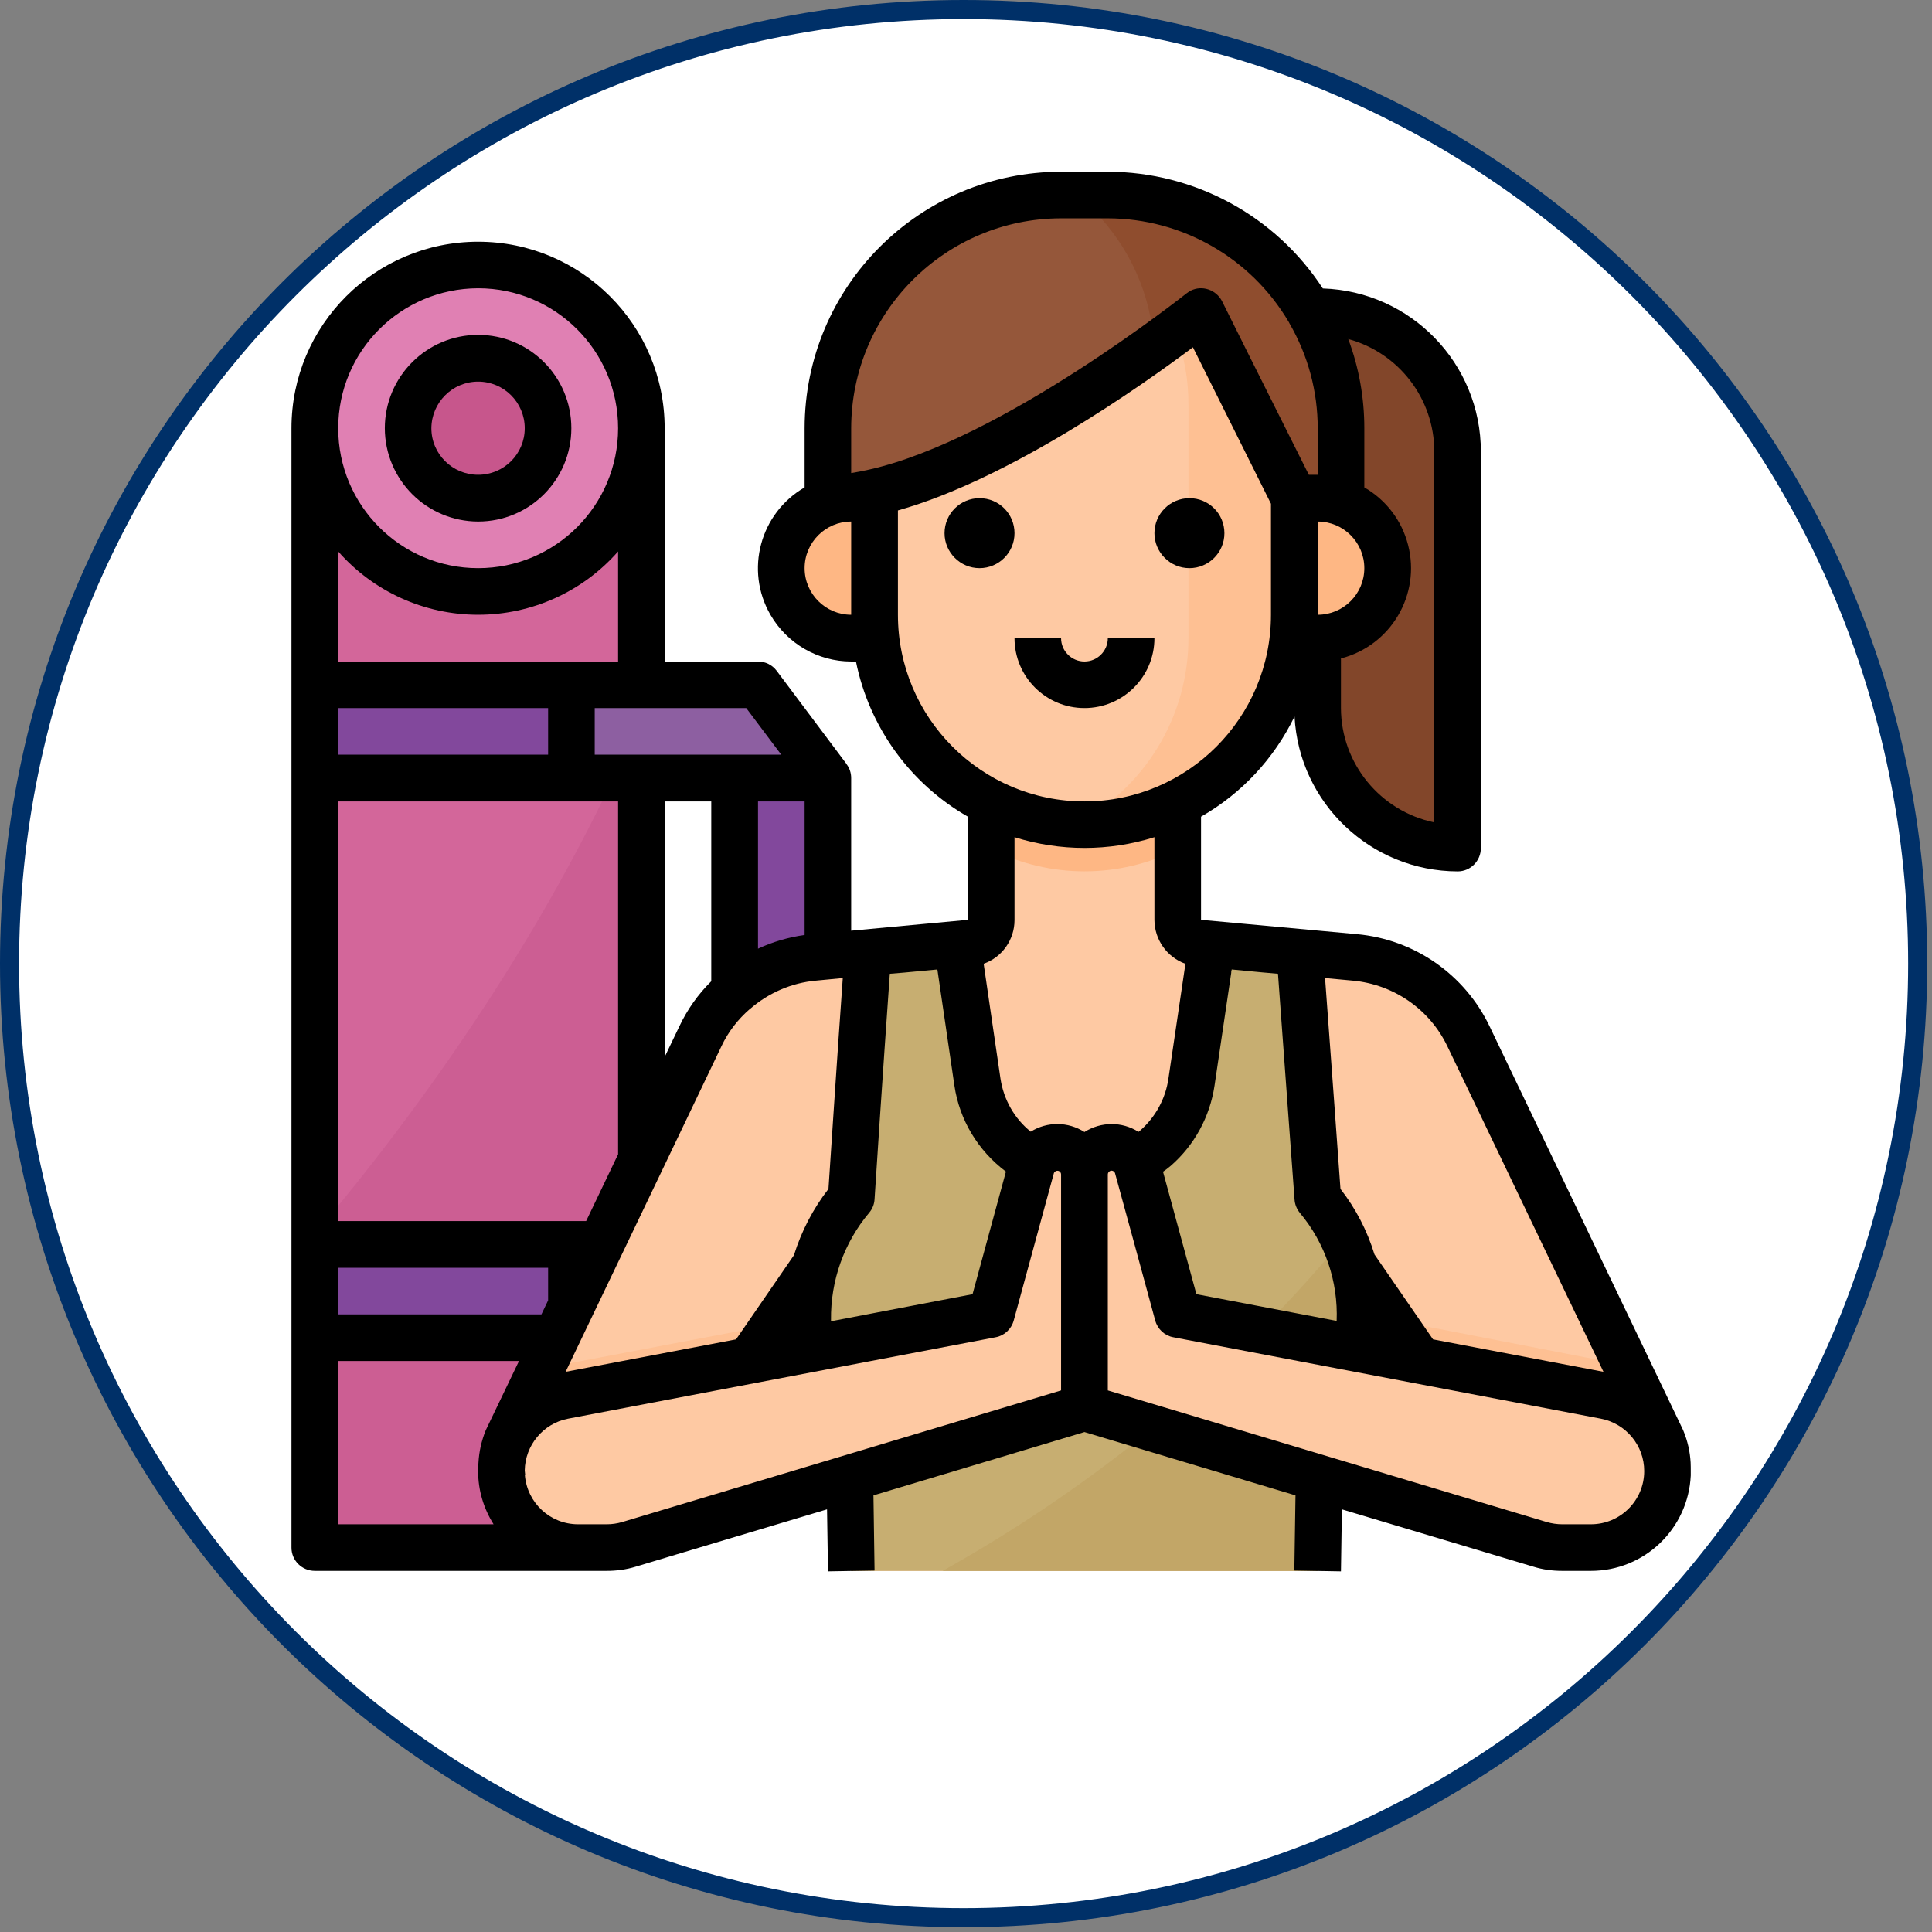 <?xml version="1.0" encoding="UTF-8" standalone="no"?>
<!DOCTYPE svg PUBLIC "-//W3C//DTD SVG 1.1//EN" "http://www.w3.org/Graphics/SVG/1.1/DTD/svg11.dtd">
<svg version="1.1" xmlns="http://www.w3.org/2000/svg" xmlns:xlink="http://www.w3.org/1999/xlink" preserveAspectRatio="xMidYMid meet" viewBox="184.07 62.34 405 405" width="400" height="400"><rect x="184.07" y="62.34" width="405" height="405" fill="#808080" stroke="none"/><defs><path d="M186.07 264.34C186.07 374.77 275.6 464.34 386.07 464.34C496.54 464.34 586.07 374.77 586.07 264.34C586.07 153.87 496.54 64.34 386.07 64.34C275.6 64.34 186.07 153.87 186.07 264.34Z" id="j2eiE9iq0"></path><path d="M186.07 264.34C186.07 374.77 275.6 464.34 386.07 464.34C496.54 464.34 586.07 374.77 586.07 264.34C586.07 153.87 496.54 64.34 386.07 64.34C275.6 64.34 186.07 153.87 186.07 264.34Z" id="e9GioFUvi"></path><path d="M318.5 152.11L318.5 386.77L250.07 386.77L250.07 152.11L318.5 152.11Z" id="bMpvSFwzR"></path><path d="M318.5 152.11L318.5 386.77L250.07 386.77L250.07 152.11L318.5 152.11Z" id="j5XeCpbP3"></path><path d="M318.5 386.77C318.5 282.21 318.5 224.14 318.5 212.51C299.4 257.27 271.84 295.21 250.07 321.01C250.07 329.77 250.07 351.71 250.07 386.77C263.76 386.77 311.66 386.77 318.5 386.77Z" id="d41ZTWryJh"></path><path d="M318.5 386.77C318.5 282.21 318.5 224.14 318.5 212.51C299.4 257.27 271.84 295.21 250.07 321.01C250.07 329.77 250.07 351.71 250.07 386.77C263.76 386.77 311.66 386.77 318.5 386.77Z" id="a8QUs6cvP"></path><path d="M250.07 152.11C250.07 171.01 265.4 186.34 284.3 186.34C303.2 186.34 318.5 171.01 318.5 152.11C318.5 133.21 303.2 117.87 284.3 117.87C265.4 117.87 250.07 133.21 250.07 152.11Z" id="bJWEWO92z"></path><path d="M250.07 152.11C250.07 171.01 265.4 186.34 284.3 186.34C303.2 186.34 318.5 171.01 318.5 152.11C318.5 133.21 303.2 117.87 284.3 117.87C265.4 117.87 250.07 133.21 250.07 152.11Z" id="c1gaDjliH8"></path><path d="M269.64 152.11C269.64 160.21 276.2 166.77 284.3 166.77C292.4 166.77 298.97 160.21 298.97 152.11C298.97 144.01 292.4 137.44 284.3 137.44C276.2 137.44 269.64 144.01 269.64 152.11Z" id="b1kAdbklSV"></path><path d="M269.64 152.11C269.64 160.21 276.2 166.77 284.3 166.77C292.4 166.77 298.97 160.21 298.97 152.11C298.97 144.01 292.4 137.44 284.3 137.44C276.2 137.44 269.64 144.01 269.64 152.11Z" id="b2bAqeZhcH"></path><path d="M318.5 205.87L318.5 225.44L250.07 225.44L250.07 205.87L318.5 205.87Z" id="a6Z4uJnliO"></path><path d="M318.5 205.87L318.5 225.44L250.07 225.44L250.07 205.87L318.5 205.87Z" id="c4SgmONoy"></path><path d="M318.5 323.21L318.5 342.77L250.07 342.77L250.07 323.21L318.5 323.21Z" id="a39IwoQMOV"></path><path d="M318.5 323.21L318.5 342.77L250.07 342.77L250.07 323.21L318.5 323.21Z" id="b5mLDZnh7"></path><path d="M303.84 225.44L303.84 205.87L342.97 205.87L357.64 225.44L303.84 225.44Z" id="a19usR7Drw"></path><path d="M303.84 225.44L303.84 205.87L342.97 205.87L357.64 225.44L303.84 225.44Z" id="b2IydTC2MT"></path><path d="M303.84 342.77L303.84 323.21L357.64 323.21L342.97 342.77L303.84 342.77Z" id="a3HoESTHfJ"></path><path d="M303.84 342.77L303.84 323.21L357.64 323.21L342.97 342.77L303.84 342.77Z" id="a6xgs2UTwG"></path><path d="M357.64 225.44L357.64 323.21L338.07 323.21L338.07 225.44L357.64 225.44Z" id="b1tNXXkeAB"></path><path d="M357.64 225.44L357.64 323.21L338.07 323.21L338.07 225.44L357.64 225.44Z" id="a4sXnMKbu6"></path><path d="M372.3 161.87L372.3 171.67L357.64 171.67L357.64 161.87L372.3 161.87Z" id="d2TAM9Hls"></path><path d="M372.3 161.87L372.3 171.67L357.64 171.67L357.64 161.87L372.3 161.87Z" id="arzIxJYnl"></path><path d="M502.6 378.04C500.8 375.44 491.84 362.41 475.67 338.97C475.15 338.22 472.56 334.47 467.9 327.71L460.3 327.71L460.3 391.64L362.5 391.64L362.5 327.71L354.9 327.71C349.86 335.05 347.06 339.12 346.5 339.94C330.74 362.81 321.97 375.51 320.2 378.04C315.94 386.07 305.94 389.11 297.94 384.84C290.5 380.87 287.27 371.97 290.37 364.17C290.87 363.17 293.24 358.21 297.54 349.24C317.54 307.44 328.64 284.24 330.87 279.57C335.34 270.27 344.37 263.97 354.67 263.04C355.44 262.97 359.24 262.64 366.04 262.01C367.91 261.84 382.93 260.48 384.8 260.31C386.37 260.14 387.24 260.07 387.4 260.07C389.94 259.84 391.87 257.71 391.84 255.21C391.84 252.87 391.84 241.34 391.84 220.54C395.75 220.54 427.06 220.54 430.97 220.54C430.97 241.34 430.97 252.87 430.97 255.21C430.97 257.71 432.9 259.84 435.4 260.07C435.6 260.07 436.5 260.17 438.1 260.31C439.95 260.47 454.75 261.81 456.6 261.97C463.54 262.61 467.37 262.97 468.14 263.04C478.44 263.97 487.47 270.27 491.94 279.57C494.14 284.17 505.14 307.17 524.94 348.54C529.44 357.91 531.94 363.14 532.44 364.17C533.24 366.11 533.64 368.21 533.64 370.31C533.6 379.41 526.24 386.77 517.1 386.77C511.04 386.74 505.47 383.41 502.6 378.04Z" id="d4anLQOkdp"></path><path d="M502.6 378.04C500.8 375.44 491.84 362.41 475.67 338.97C475.15 338.22 472.56 334.47 467.9 327.71L460.3 327.71L460.3 391.64L362.5 391.64L362.5 327.71L354.9 327.71C349.86 335.05 347.06 339.12 346.5 339.94C330.74 362.81 321.97 375.51 320.2 378.04C315.94 386.07 305.94 389.11 297.94 384.84C290.5 380.87 287.27 371.97 290.37 364.17C290.87 363.17 293.24 358.21 297.54 349.24C317.54 307.44 328.64 284.24 330.87 279.57C335.34 270.27 344.37 263.97 354.67 263.04C355.44 262.97 359.24 262.64 366.04 262.01C367.91 261.84 382.93 260.48 384.8 260.31C386.37 260.14 387.24 260.07 387.4 260.07C389.94 259.84 391.87 257.71 391.84 255.21C391.84 252.87 391.84 241.34 391.84 220.54C395.75 220.54 427.06 220.54 430.97 220.54C430.97 241.34 430.97 252.87 430.97 255.21C430.97 257.71 432.9 259.84 435.4 260.07C435.6 260.07 436.5 260.17 438.1 260.31C439.95 260.47 454.75 261.81 456.6 261.97C463.54 262.61 467.37 262.97 468.14 263.04C478.44 263.97 487.47 270.27 491.94 279.57C494.14 284.17 505.14 307.17 524.94 348.54C529.44 357.91 531.94 363.14 532.44 364.17C533.24 366.11 533.64 368.21 533.64 370.31C533.6 379.41 526.24 386.77 517.1 386.77C511.04 386.74 505.47 383.41 502.6 378.04Z" id="cMpcjsjZp"></path><path d="M502.6 378.04C500.8 375.44 491.84 362.41 475.67 338.97C480.6 339.93 520.01 347.58 524.94 348.54C529.44 357.91 531.94 363.14 532.44 364.17C533.24 366.11 533.64 368.21 533.64 370.31C533.6 379.41 526.24 386.77 517.1 386.77C511.04 386.74 505.47 383.41 502.6 378.04Z" id="d3FRr1d1wX"></path><path d="M502.6 378.04C500.8 375.44 491.84 362.41 475.67 338.97C480.6 339.93 520.01 347.58 524.94 348.54C529.44 357.91 531.94 363.14 532.44 364.17C533.24 366.11 533.64 368.21 533.64 370.31C533.6 379.41 526.24 386.77 517.1 386.77C511.04 386.74 505.47 383.41 502.6 378.04Z" id="eUQhFdJga"></path><path d="M391.84 220.54C391.84 232.44 391.84 239.04 391.84 240.37C404.17 246.54 418.67 246.54 430.97 240.37C430.97 237.71 430.97 231.11 430.97 220.54C423.14 220.54 395.75 220.54 391.84 220.54Z" id="b1UzQtgTx"></path><path d="M391.84 220.54C391.84 232.44 391.84 239.04 391.84 240.37C404.17 246.54 418.67 246.54 430.97 240.37C430.97 237.71 430.97 231.11 430.97 220.54C423.14 220.54 395.75 220.54 391.84 220.54Z" id="b26yLVKbjF"></path><path d="M445.64 147.21C448.57 147.21 450.2 147.21 450.5 147.21C455.9 147.21 460.3 151.61 460.3 157.01C460.3 162.37 460.3 205.41 460.3 210.77C460.3 226.97 473.44 240.11 489.64 240.11C489.64 231.81 489.64 165.31 489.64 157.01C489.64 140.81 476.5 127.67 460.3 127.67C458.34 127.67 453.44 127.67 445.64 127.67C445.64 131.58 445.64 145.25 445.64 147.21Z" id="a4OPX8YbM"></path><path d="M445.64 147.21C448.57 147.21 450.2 147.21 450.5 147.21C455.9 147.21 460.3 151.61 460.3 157.01C460.3 162.37 460.3 205.41 460.3 210.77C460.3 226.97 473.44 240.11 489.64 240.11C489.64 231.81 489.64 165.31 489.64 157.01C489.64 140.81 476.5 127.67 460.3 127.67C458.34 127.67 453.44 127.67 445.64 127.67C445.64 131.58 445.64 145.25 445.64 147.21Z" id="b2ywe0kLQZ"></path><path d="M411.4 235.21C410.77 235.21 410.1 235.21 409.47 235.17C385.94 234.14 367.4 214.74 367.4 191.21C367.4 187.81 367.4 160.41 367.4 157.01C367.4 135.41 384.9 117.87 406.5 117.87C407.5 117.87 415.3 117.87 416.3 117.87C437.9 117.87 455.4 135.37 455.4 156.97C455.4 156.97 455.4 157.01 455.4 157.01C455.4 163.84 455.4 187.81 455.4 191.21C455.4 215.51 435.7 235.21 411.4 235.21Z" id="b2s4eg7HZv"></path><path d="M411.4 235.21C410.77 235.21 410.1 235.21 409.47 235.17C385.94 234.14 367.4 214.74 367.4 191.21C367.4 187.81 367.4 160.41 367.4 157.01C367.4 135.41 384.9 117.87 406.5 117.87C407.5 117.87 415.3 117.87 416.3 117.87C437.9 117.87 455.4 135.37 455.4 156.97C455.4 156.97 455.4 157.01 455.4 157.01C455.4 163.84 455.4 187.81 455.4 191.21C455.4 215.51 435.7 235.21 411.4 235.21Z" id="j6HluLMDdK"></path><path d="M411.4 235.21C410.77 235.21 410.1 235.21 409.47 235.17C424.04 227.61 433.2 212.54 433.2 196.11C433.2 191.21 433.2 152.11 433.2 147.21C433.24 136.61 429.4 126.37 422.44 118.37C441.44 121.37 455.4 137.77 455.4 157.01C455.4 163.84 455.4 187.81 455.4 191.21C455.4 215.51 435.7 235.21 411.4 235.21Z" id="f18mG4DR3C"></path><path d="M411.4 235.21C410.77 235.21 410.1 235.21 409.47 235.17C424.04 227.61 433.2 212.54 433.2 196.11C433.2 191.21 433.2 152.11 433.2 147.21C433.24 136.61 429.4 126.37 422.44 118.37C441.44 121.37 455.4 137.77 455.4 157.01C455.4 163.84 455.4 187.81 455.4 191.21C455.4 215.51 435.7 235.21 411.4 235.21Z" id="bkVmGDugz"></path><path d="M455.4 166.77C443.67 143.31 437.17 130.27 435.84 127.67C435.84 127.67 432.07 130.67 426 135.04C410.2 146.37 378.8 166.77 357.64 166.77C357.64 165.31 357.64 153.57 357.64 152.11C357.64 125.11 379.5 103.21 406.5 103.21C407.5 103.21 415.3 103.21 416.3 103.21C443.3 103.21 465.17 125.11 465.17 152.11C465.17 154.71 465.17 161.24 465.17 171.67C463.22 170.69 456.38 167.26 455.4 166.77Z" id="baalLRudgl"></path><path d="M455.4 166.77C443.67 143.31 437.17 130.27 435.84 127.67C435.84 127.67 432.07 130.67 426 135.04C410.2 146.37 378.8 166.77 357.64 166.77C357.64 165.31 357.64 153.57 357.64 152.11C357.64 125.11 379.5 103.21 406.5 103.21C407.5 103.21 415.3 103.21 416.3 103.21C443.3 103.21 465.17 125.11 465.17 152.11C465.17 154.71 465.17 161.24 465.17 171.67C463.22 170.69 456.38 167.26 455.4 166.77Z" id="a7MRPg9RF"></path><path d="M455.4 166.77C443.67 143.31 437.17 130.27 435.84 127.67C435.84 127.67 432.07 130.67 426 135.04C425.44 124.21 420.87 113.97 413.2 106.34C412.1 105.24 410.94 104.21 409.74 103.21C410.37 103.21 415.64 103.21 416.3 103.21C443.3 103.21 465.17 125.11 465.17 152.11C465.17 154.71 465.17 161.24 465.17 171.67C463.22 170.69 456.38 167.26 455.4 166.77Z" id="a2NHWyOIKc"></path><path d="M455.4 166.77C443.67 143.31 437.17 130.27 435.84 127.67C435.84 127.67 432.07 130.67 426 135.04C425.44 124.21 420.87 113.97 413.2 106.34C412.1 105.24 410.94 104.21 409.74 103.21C410.37 103.21 415.64 103.21 416.3 103.21C443.3 103.21 465.17 125.11 465.17 152.11C465.17 154.71 465.17 161.24 465.17 171.67C463.22 170.69 456.38 167.26 455.4 166.77Z" id="cIHy1y2rY"></path><path d="M362.5 391.64C362.5 374.04 362.5 364.27 362.5 362.31C350.64 348.21 350.64 327.57 362.5 313.44C362.5 313.44 364.57 282.57 366.04 262.01C367.3 261.91 373.54 261.31 384.8 260.31C387.3 277.64 388.7 287.27 389 289.21C390.84 301.57 402.34 310.14 414.7 308.31C424.6 306.84 432.37 299.07 433.84 289.21C434.1 287.27 435.54 277.64 438.1 260.31C449.2 261.31 455.37 261.87 456.6 261.97C458.07 282.17 460.3 313.44 460.3 313.44C472.17 327.57 472.17 348.21 460.3 362.31C460.3 366.24 460.3 376.01 460.3 391.64C440.74 391.64 372.28 391.64 362.5 391.64Z" id="e2hP9cXxyl"></path><path d="M362.5 391.64C362.5 374.04 362.5 364.27 362.5 362.31C350.64 348.21 350.64 327.57 362.5 313.44C362.5 313.44 364.57 282.57 366.04 262.01C367.3 261.91 373.54 261.31 384.8 260.31C387.3 277.64 388.7 287.27 389 289.21C390.84 301.57 402.34 310.14 414.7 308.31C424.6 306.84 432.37 299.07 433.84 289.21C434.1 287.27 435.54 277.64 438.1 260.31C449.2 261.31 455.37 261.87 456.6 261.97C458.07 282.17 460.3 313.44 460.3 313.44C472.17 327.57 472.17 348.21 460.3 362.31C460.3 366.24 460.3 376.01 460.3 391.64C440.74 391.64 372.28 391.64 362.5 391.64Z" id="a1vBgLmnbN"></path><path d="M381.67 391.64C409.04 376.31 439.24 354.04 465.74 321.97C471.9 335.34 469.77 351.07 460.3 362.31C460.3 366.24 460.3 376.01 460.3 391.64C413.14 391.64 386.9 391.64 381.67 391.64Z" id="cMMsqTdYy"></path><path d="M381.67 391.64C409.04 376.31 439.24 354.04 465.74 321.97C471.9 335.34 469.77 351.07 460.3 362.31C460.3 366.24 460.3 376.01 460.3 391.64C413.14 391.64 386.9 391.64 381.67 391.64Z" id="b1eVOzCTqo"></path><path d="M320.2 378.04C315.94 386.07 305.94 389.11 297.94 384.84C290.5 380.87 287.27 371.97 290.37 364.17C290.87 363.17 293.24 358.21 297.54 349.24C300.8 348.62 317.12 345.52 346.5 339.94C330.15 363.65 321.38 376.35 320.2 378.04Z" id="a2CcNyrp91"></path><path d="M320.2 378.04C315.94 386.07 305.94 389.11 297.94 384.84C290.5 380.87 287.27 371.97 290.37 364.17C290.87 363.17 293.24 358.21 297.54 349.24C300.8 348.62 317.12 345.52 346.5 339.94C330.15 363.65 321.38 376.35 320.2 378.04Z" id="cq5jYCtRh"></path><path d="M302.24 354.94C294.67 356.41 289.17 363.01 289.17 370.71C289.17 379.57 296.37 386.77 305.24 386.77C305.84 386.77 310.67 386.77 311.27 386.77C312.84 386.77 314.4 386.54 315.9 386.07C322.27 384.17 354.1 374.64 411.4 357.44C411.4 328.11 411.4 311.81 411.4 308.54C411.4 305.41 408.87 302.87 405.74 302.87C405.74 302.87 405.74 302.87 405.74 302.87C403.27 302.87 401.1 304.44 400.34 306.74C399.2 310.91 396.37 321.27 391.84 337.87C338.07 348.11 308.2 353.81 302.24 354.94Z" id="beTColp0"></path><path d="M302.24 354.94C294.67 356.41 289.17 363.01 289.17 370.71C289.17 379.57 296.37 386.77 305.24 386.77C305.84 386.77 310.67 386.77 311.27 386.77C312.84 386.77 314.4 386.54 315.9 386.07C322.27 384.17 354.1 374.64 411.4 357.44C411.4 328.11 411.4 311.81 411.4 308.54C411.4 305.41 408.87 302.87 405.74 302.87C405.74 302.87 405.74 302.87 405.74 302.87C403.27 302.87 401.1 304.44 400.34 306.74C399.2 310.91 396.37 321.27 391.84 337.87C338.07 348.11 308.2 353.81 302.24 354.94Z" id="cpawGwgSS"></path><path d="M520.57 354.94C528.17 356.41 533.64 363.01 533.64 370.71C533.64 379.57 526.44 386.77 517.57 386.77C516.97 386.77 512.14 386.77 511.54 386.77C509.97 386.77 508.44 386.54 506.94 386.07C500.57 384.17 468.74 374.64 411.4 357.44C411.4 328.11 411.4 311.81 411.4 308.54C411.4 305.41 413.94 302.87 417.1 302.87C417.1 302.87 417.1 302.87 417.1 302.87C419.54 302.87 421.7 304.44 422.47 306.74C423.6 310.91 426.44 321.27 430.97 337.87C484.74 348.11 514.6 353.81 520.57 354.94Z" id="dkLHIO622"></path><path d="M520.57 354.94C528.17 356.41 533.64 363.01 533.64 370.71C533.64 379.57 526.44 386.77 517.57 386.77C516.97 386.77 512.14 386.77 511.54 386.77C509.97 386.77 508.44 386.54 506.94 386.07C500.57 384.17 468.74 374.64 411.4 357.44C411.4 328.11 411.4 311.81 411.4 308.54C411.4 305.41 413.94 302.87 417.1 302.87C417.1 302.87 417.1 302.87 417.1 302.87C419.54 302.87 421.7 304.44 422.47 306.74C423.6 310.91 426.44 321.27 430.97 337.87C484.74 348.11 514.6 353.81 520.57 354.94Z" id="a2ZNzAcKX6"></path><path d="M362.5 166.77C354.4 166.77 347.84 173.34 347.84 181.44C347.84 189.54 354.4 196.11 362.5 196.11C363.04 196.11 367.17 196.11 367.7 196.11C367.5 194.47 367.4 192.84 367.4 191.21C367.4 187.94 367.4 179.81 367.4 166.77C364.47 166.77 362.84 166.77 362.5 166.77Z" id="b2gG7nYXx"></path><path d="M362.5 166.77C354.4 166.77 347.84 173.34 347.84 181.44C347.84 189.54 354.4 196.11 362.5 196.11C363.04 196.11 367.17 196.11 367.7 196.11C367.5 194.47 367.4 192.84 367.4 191.21C367.4 187.94 367.4 179.81 367.4 166.77C364.47 166.77 362.84 166.77 362.5 166.77Z" id="fdx0RgKE7"></path><path d="M455.4 191.21C455.4 192.84 455.3 194.47 455.14 196.11C455.64 196.11 459.77 196.11 460.3 196.11C468.4 196.11 474.97 189.54 474.97 181.44C474.97 173.34 468.4 166.77 460.3 166.77C459.64 166.77 458 166.77 455.4 166.77C455.4 181.44 455.4 189.57 455.4 191.21Z" id="b2CzXvhC9"></path><path d="M455.4 191.21C455.4 192.84 455.3 194.47 455.14 196.11C455.64 196.11 459.77 196.11 460.3 196.11C468.4 196.11 474.97 189.54 474.97 181.44C474.97 173.34 468.4 166.77 460.3 166.77C459.64 166.77 458 166.77 455.4 166.77C455.4 181.44 455.4 189.57 455.4 191.21Z" id="aUVhnTCMY"></path><path d="M284.3 132.54C273.5 132.54 264.74 141.31 264.74 152.11C264.77 162.91 273.5 171.64 284.3 171.67C295.1 171.67 303.84 162.91 303.84 152.11C303.84 141.31 295.1 132.54 284.3 132.54ZM284.3 161.87C278.9 161.87 274.5 157.51 274.5 152.11C274.54 146.71 278.9 142.34 284.3 142.34C289.7 142.34 294.07 146.71 294.07 152.11C294.07 157.51 289.7 161.87 284.3 161.87Z" id="hVJdAt8g"></path><path d="M284.3 132.54C273.5 132.54 264.74 141.31 264.74 152.11C264.77 162.91 273.5 171.64 284.3 171.67C295.1 171.67 303.84 162.91 303.84 152.11C303.84 141.31 295.1 132.54 284.3 132.54ZM284.3 161.87C278.9 161.87 274.5 157.51 274.5 152.11C274.54 146.71 278.9 142.34 284.3 142.34C289.7 142.34 294.07 146.71 294.07 152.11C294.07 157.51 289.7 161.87 284.3 161.87Z" id="bnN8WKnKm"></path><path d="M538.47 368.91C538.34 366.64 537.84 364.41 536.97 362.31C536.94 362.24 536.9 362.14 536.87 362.07C532.8 353.61 500.4 285.97 496.34 277.51C491.14 266.61 480.57 259.27 468.54 258.17C466.37 257.97 455.5 256.97 435.94 255.17C435.93 255.17 435.85 255.17 435.84 255.17C435.84 242.21 435.84 234.97 435.84 233.54C444.37 228.67 451.17 221.34 455.44 212.54C456.4 230.71 471.44 244.97 489.64 245.01C492.34 245.01 494.5 242.81 494.5 240.11C494.5 231.81 494.5 165.31 494.5 157.01C494.5 138.54 479.84 123.41 461.37 122.81C451.44 107.57 434.5 98.37 416.3 98.34C415.3 98.34 407.5 98.34 406.5 98.34C376.84 98.37 352.77 122.41 352.74 152.11C352.74 153.34 352.74 163.27 352.74 164.51C343.4 169.91 340.17 181.87 345.57 191.21C349.07 197.27 355.54 201.01 362.5 201.01C362.6 201.01 363.4 201.01 363.5 201.01C366.27 214.71 374.8 226.57 386.97 233.54C386.97 234.97 386.97 242.21 386.97 255.17C386.97 255.17 386.94 255.17 386.9 255.17C372.26 256.53 364.13 257.29 362.5 257.44C362.5 238.24 362.5 227.57 362.5 225.44C362.5 224.37 362.17 223.37 361.54 222.54C361.54 222.51 361.54 222.51 361.54 222.51C360.07 220.54 348.34 204.91 346.87 202.94C345.94 201.71 344.5 201.01 342.97 201.01C341.67 201.01 335.14 201.01 323.4 201.01C323.4 171.67 323.4 155.37 323.4 152.11C323.4 130.51 305.9 113.01 284.3 113.01C262.7 113.01 245.17 130.51 245.17 152.11C245.17 175.57 245.17 363.31 245.17 386.77C245.17 389.47 247.37 391.64 250.07 391.64C256.2 391.64 305.17 391.64 311.27 391.64C313.3 391.64 315.34 391.37 317.3 390.77C319.97 389.97 333.34 385.94 357.44 378.74C357.45 379.61 357.52 383.94 357.64 391.74L367.4 391.57L367.17 375.81L411.4 362.54L455.64 375.81L455.4 391.57L465.17 391.74C465.29 383.94 465.36 379.61 465.37 378.74C489.47 385.94 502.84 389.97 505.54 390.77C507.47 391.37 509.5 391.64 511.54 391.64C512.14 391.64 516.97 391.64 517.57 391.64C528.77 391.64 537.97 382.84 538.5 371.64C538.5 371.31 538.5 371.01 538.5 370.74C538.5 370.74 538.5 370.71 538.5 370.71C538.5 370.17 538.5 369.57 538.47 368.91ZM484.47 343.11C477.1 332.41 473 326.47 472.2 325.31C470.67 320.31 468.27 315.67 465.07 311.57C464.64 305.61 463.04 283.44 461.84 267.37C462.4 267.44 467.1 267.84 467.67 267.91C476.27 268.71 483.8 273.94 487.5 281.71C491.87 290.81 502.77 313.54 520.2 349.91C513.06 348.55 488.04 343.79 484.47 343.11ZM455.44 313.77C455.5 314.81 455.9 315.77 456.54 316.57C461.87 322.91 464.6 331.01 464.27 339.24C462.3 338.87 452.5 337.01 434.87 333.64C430.67 318.24 428.34 309.67 427.87 307.97C428.4 307.61 428.9 307.21 429.44 306.77C434.44 302.44 437.7 296.44 438.67 289.91C439.04 287.54 441.8 268.64 442.17 266.27C442.17 266.21 442.17 266.14 442.17 266.07C442.2 266.04 442.2 265.87 442.27 265.57C447.44 266.07 450.67 266.37 451.97 266.47C453.34 285.07 455.4 313.47 455.44 313.77ZM393.8 288.47C393.47 286.07 390.6 266.81 390.27 264.37C394.14 263.01 396.74 259.34 396.74 255.21C396.74 253.47 396.74 239.57 396.74 237.84C406.3 240.84 416.54 240.84 426.07 237.84C426.07 239.57 426.07 253.47 426.07 255.21C426.1 259.31 428.67 262.97 432.54 264.37C432.54 264.44 432.5 264.77 432.47 264.81C432.47 264.87 432.47 264.97 432.47 265.04C432.1 267.41 429.37 286.14 429 288.47C428.4 292.67 426.27 296.54 423.07 299.34C422.97 299.44 422.84 299.51 422.74 299.61C419.27 297.41 414.87 297.44 411.4 299.64C407.97 297.44 403.57 297.41 400.14 299.57C396.7 296.81 394.47 292.84 393.8 288.47ZM254.97 210.77L298.97 210.77L298.97 220.54L254.97 220.54L254.97 210.77ZM313.64 230.34L313.64 304.31L306.94 318.31L254.97 318.31L254.97 230.34L313.64 230.34ZM352.74 258.34C349.37 258.81 346.07 259.77 342.97 261.21C342.97 259.17 342.97 248.87 342.97 230.34C343.62 230.34 346.88 230.34 352.74 230.34C352.74 247.76 352.74 257.1 352.74 258.34ZM326.47 277.51C326.27 277.91 325.24 280.04 323.4 283.91C323.4 280.34 323.4 262.48 323.4 230.34C329.26 230.34 332.52 230.34 333.17 230.34C333.17 250.44 333.17 263.01 333.17 268.04C330.4 270.77 328.14 273.97 326.47 277.51ZM298.97 328.11L298.97 334.94L297.57 337.87L254.97 337.87L254.97 328.11L298.97 328.11ZM341.24 273.87C341.24 273.87 341.3 273.84 341.3 273.84C345.17 270.47 350 268.37 355.1 267.91C355.67 267.84 360.17 267.44 360.74 267.37C359.54 284.14 358.14 305.67 357.74 311.57C354.5 315.74 352.07 320.44 350.5 325.47C349.7 326.64 345.64 332.51 338.37 343.11C334.8 343.79 306.21 349.23 302.64 349.91C320.07 313.51 330.97 290.77 335.3 281.67C336.7 278.67 338.74 276.04 341.24 273.87ZM358.27 339.17C358.27 339.11 358.27 339.07 358.27 339.04C358.17 330.84 360.97 322.87 366.27 316.57C366.94 315.77 367.34 314.81 367.4 313.74C367.4 313.44 369.2 286.07 370.6 266.47C371.27 266.44 374.6 266.14 380.57 265.57C382.7 280.17 383.9 288.27 384.14 289.91C385.2 297.11 389.1 303.57 394.94 307.94C394.47 309.64 392.14 318.21 387.94 333.64C372.14 336.67 362.24 338.54 358.3 339.31C358.3 339.24 358.3 339.21 358.27 339.17ZM470.07 181.44C470.07 186.84 465.7 191.21 460.3 191.21C460.3 187.31 460.3 173.61 460.3 171.67C465.7 171.67 470.07 176.04 470.07 181.44ZM465.17 210.77C465.17 209.74 465.17 201.41 465.17 200.37C475.64 197.67 481.94 187.01 479.24 176.57C477.94 171.47 474.64 167.14 470.07 164.51C470.07 163.27 470.07 153.34 470.07 152.11C470.07 145.71 468.94 139.37 466.7 133.41C477.34 136.31 484.74 145.97 484.74 157.01C484.74 172.54 484.74 226.94 484.74 234.74C473.37 232.37 465.2 222.37 465.17 210.77ZM406.5 108.11C407.5 108.11 415.3 108.11 416.3 108.11C431.87 108.14 446.24 116.37 454.17 129.74C454.24 129.87 454.34 130.01 454.4 130.17C458.27 136.84 460.3 144.41 460.3 152.11C460.3 152.77 460.3 156.01 460.3 161.87C460.12 161.87 458.62 161.87 458.44 161.87C447.5 140.04 441.44 127.91 440.24 125.47C439 123.07 436.07 122.07 433.67 123.27C433.37 123.44 433.07 123.64 432.8 123.84C432.4 124.14 394.14 154.54 366.3 160.77C365 161.07 363.74 161.31 362.5 161.51C362.5 156.47 362.5 153.37 362.5 152.11C362.54 127.81 382.24 108.14 406.5 108.11ZM362.5 191.21C357.14 191.21 352.74 186.84 352.74 181.44C352.74 176.04 357.14 171.67 362.5 171.67C362.5 173.61 362.5 189.27 362.5 191.21ZM434.14 135.14C435.24 137.34 440.7 148.27 450.5 167.94C450.5 181.91 450.5 189.67 450.5 191.21C450.5 212.81 433 230.34 411.4 230.34C389.8 230.34 372.3 212.81 372.3 191.21C372.3 186.84 372.3 171.54 372.3 169.34C395.74 162.74 423.2 143.34 434.14 135.14ZM308.74 220.54L308.74 210.77L340.5 210.77L347.84 220.54L308.74 220.54ZM284.3 181.44C268.1 181.44 254.97 168.31 254.97 152.11C254.97 135.91 268.1 122.81 284.3 122.77C300.5 122.77 313.64 135.91 313.64 152.11C313.64 168.31 300.5 181.44 284.3 181.44ZM313.64 201.01C307.77 201.01 260.84 201.01 254.97 201.01C254.97 187.17 254.97 179.47 254.97 177.94C262.37 186.37 273.07 191.21 284.3 191.21C295.54 191.21 306.24 186.37 313.64 177.94C313.64 179.47 313.64 187.17 313.64 201.01ZM292.87 347.64C288.7 356.31 286.4 361.11 285.94 362.07C285.9 362.14 285.87 362.24 285.84 362.31C285 364.41 284.5 366.64 284.37 368.91C284.3 369.57 284.3 370.17 284.3 370.71C284.3 370.71 284.3 370.71 284.3 370.74C284.3 370.74 284.3 370.77 284.3 370.77C284.3 374.71 285.44 378.54 287.54 381.87C285.37 381.87 274.5 381.87 254.97 381.87C254.97 379.59 254.97 368.18 254.97 347.64C277.71 347.64 290.34 347.64 292.87 347.64ZM311.27 381.87C310.67 381.87 305.84 381.87 305.24 381.87C299.4 381.87 294.57 377.37 294.1 371.57C294.1 371.57 294.14 371.57 294.17 371.57C294.1 370.97 294.07 370.67 294.07 370.61C294.14 365.31 297.94 360.74 303.14 359.74C312.1 358.04 383.8 344.37 392.77 342.67C394.6 342.34 396.07 340.97 396.57 339.17C397.4 336.07 404.17 311.31 405 308.24C405.2 307.84 405.67 307.64 406.07 307.84C406.34 307.97 406.5 308.24 406.5 308.54C406.5 311.57 406.5 326.64 406.5 353.81C357.44 368.51 326.77 377.74 314.47 381.41C313.44 381.71 312.37 381.87 311.27 381.87ZM508.34 381.41C502.2 379.57 471.5 370.37 416.3 353.81C416.3 326.64 416.3 311.57 416.3 308.54C416.3 308.11 416.67 307.74 417.1 307.74C417.4 307.77 417.7 307.94 417.8 308.24C418.67 311.31 425.4 336.07 426.24 339.17C426.74 340.97 428.2 342.34 430.04 342.67C439 344.37 510.7 358.04 519.67 359.74C524.94 360.77 528.74 365.37 528.74 370.71C528.74 376.87 523.74 381.87 517.57 381.87C517.57 381.87 512.14 381.87 511.54 381.87C510.47 381.87 509.37 381.71 508.34 381.41Z" id="c133PTabBC"></path><path d="M538.47 368.91C538.34 366.64 537.84 364.41 536.97 362.31C536.94 362.24 536.9 362.14 536.87 362.07C532.8 353.61 500.4 285.97 496.34 277.51C491.14 266.61 480.57 259.27 468.54 258.17C466.37 257.97 455.5 256.97 435.94 255.17C435.93 255.17 435.85 255.17 435.84 255.17C435.84 242.21 435.84 234.97 435.84 233.54C444.37 228.67 451.17 221.34 455.44 212.54C456.4 230.71 471.44 244.97 489.64 245.01C492.34 245.01 494.5 242.81 494.5 240.11C494.5 231.81 494.5 165.31 494.5 157.01C494.5 138.54 479.84 123.41 461.37 122.81C451.44 107.57 434.5 98.37 416.3 98.34C415.3 98.34 407.5 98.34 406.5 98.34C376.84 98.37 352.77 122.41 352.74 152.11C352.74 153.34 352.74 163.27 352.74 164.51C343.4 169.91 340.17 181.87 345.57 191.21C349.07 197.27 355.54 201.01 362.5 201.01C362.6 201.01 363.4 201.01 363.5 201.01C366.27 214.71 374.8 226.57 386.97 233.54C386.97 234.97 386.97 242.21 386.97 255.17C386.97 255.17 386.94 255.17 386.9 255.17C372.26 256.53 364.13 257.29 362.5 257.44C362.5 238.24 362.5 227.57 362.5 225.44C362.5 224.37 362.17 223.37 361.54 222.54C361.54 222.51 361.54 222.51 361.54 222.51C360.07 220.54 348.34 204.91 346.87 202.94C345.94 201.71 344.5 201.01 342.97 201.01C341.67 201.01 335.14 201.01 323.4 201.01C323.4 171.67 323.4 155.37 323.4 152.11C323.4 130.51 305.9 113.01 284.3 113.01C262.7 113.01 245.17 130.51 245.17 152.11C245.17 175.57 245.17 363.31 245.17 386.77C245.17 389.47 247.37 391.64 250.07 391.64C256.2 391.64 305.17 391.64 311.27 391.64C313.3 391.64 315.34 391.37 317.3 390.77C319.97 389.97 333.34 385.94 357.44 378.74C357.45 379.61 357.52 383.94 357.64 391.74L367.4 391.57L367.17 375.81L411.4 362.54L455.64 375.81L455.4 391.57L465.17 391.74C465.29 383.94 465.36 379.61 465.37 378.74C489.47 385.94 502.84 389.97 505.54 390.77C507.47 391.37 509.5 391.64 511.54 391.64C512.14 391.64 516.97 391.64 517.57 391.64C528.77 391.64 537.97 382.84 538.5 371.64C538.5 371.31 538.5 371.01 538.5 370.74C538.5 370.74 538.5 370.71 538.5 370.71C538.5 370.17 538.5 369.57 538.47 368.91ZM484.47 343.11C477.1 332.41 473 326.47 472.2 325.31C470.67 320.31 468.27 315.67 465.07 311.57C464.64 305.61 463.04 283.44 461.84 267.37C462.4 267.44 467.1 267.84 467.67 267.91C476.27 268.71 483.8 273.94 487.5 281.71C491.87 290.81 502.77 313.54 520.2 349.91C513.06 348.55 488.04 343.79 484.47 343.11ZM455.44 313.77C455.5 314.81 455.9 315.77 456.54 316.57C461.87 322.91 464.6 331.01 464.27 339.24C462.3 338.87 452.5 337.01 434.87 333.64C430.67 318.24 428.34 309.67 427.87 307.97C428.4 307.61 428.9 307.21 429.44 306.77C434.44 302.44 437.7 296.44 438.67 289.91C439.04 287.54 441.8 268.64 442.17 266.27C442.17 266.21 442.17 266.14 442.17 266.07C442.2 266.04 442.2 265.87 442.27 265.57C447.44 266.07 450.67 266.37 451.97 266.47C453.34 285.07 455.4 313.47 455.44 313.77ZM393.8 288.47C393.47 286.07 390.6 266.81 390.27 264.37C394.14 263.01 396.74 259.34 396.74 255.21C396.74 253.47 396.74 239.57 396.74 237.84C406.3 240.84 416.54 240.84 426.07 237.84C426.07 239.57 426.07 253.47 426.07 255.21C426.1 259.31 428.67 262.97 432.54 264.37C432.54 264.44 432.5 264.77 432.47 264.81C432.47 264.87 432.47 264.97 432.47 265.04C432.1 267.41 429.37 286.14 429 288.47C428.4 292.67 426.27 296.54 423.07 299.34C422.97 299.44 422.84 299.51 422.74 299.61C419.27 297.41 414.87 297.44 411.4 299.64C407.97 297.44 403.57 297.41 400.14 299.57C396.7 296.81 394.47 292.84 393.8 288.47ZM254.97 210.77L298.97 210.77L298.97 220.54L254.97 220.54L254.97 210.77ZM313.64 230.34L313.64 304.31L306.94 318.31L254.97 318.31L254.97 230.34L313.64 230.34ZM352.74 258.34C349.37 258.81 346.07 259.77 342.97 261.21C342.97 259.17 342.97 248.87 342.97 230.34C343.62 230.34 346.88 230.34 352.74 230.34C352.74 247.76 352.74 257.1 352.74 258.34ZM326.47 277.51C326.27 277.91 325.24 280.04 323.4 283.91C323.4 280.34 323.4 262.48 323.4 230.34C329.26 230.34 332.52 230.34 333.17 230.34C333.17 250.44 333.17 263.01 333.17 268.04C330.4 270.77 328.14 273.97 326.47 277.51ZM298.97 328.11L298.97 334.94L297.57 337.87L254.97 337.87L254.97 328.11L298.97 328.11ZM341.24 273.87C341.24 273.87 341.3 273.84 341.3 273.84C345.17 270.47 350 268.37 355.1 267.91C355.67 267.84 360.17 267.44 360.74 267.37C359.54 284.14 358.14 305.67 357.74 311.57C354.5 315.74 352.07 320.44 350.5 325.47C349.7 326.64 345.64 332.51 338.37 343.11C334.8 343.79 306.21 349.23 302.64 349.91C320.07 313.51 330.97 290.77 335.3 281.67C336.7 278.67 338.74 276.04 341.24 273.87ZM358.27 339.17C358.27 339.11 358.27 339.07 358.27 339.04C358.17 330.84 360.97 322.87 366.27 316.57C366.94 315.77 367.34 314.81 367.4 313.74C367.4 313.44 369.2 286.07 370.6 266.47C371.27 266.44 374.6 266.14 380.57 265.57C382.7 280.17 383.9 288.27 384.14 289.91C385.2 297.11 389.1 303.57 394.94 307.94C394.47 309.64 392.14 318.21 387.94 333.64C372.14 336.67 362.24 338.54 358.3 339.31C358.3 339.24 358.3 339.21 358.27 339.17ZM470.07 181.44C470.07 186.84 465.7 191.21 460.3 191.21C460.3 187.31 460.3 173.61 460.3 171.67C465.7 171.67 470.07 176.04 470.07 181.44ZM465.17 210.77C465.17 209.74 465.17 201.41 465.17 200.37C475.64 197.67 481.94 187.01 479.24 176.57C477.94 171.47 474.64 167.14 470.07 164.51C470.07 163.27 470.07 153.34 470.07 152.11C470.07 145.71 468.94 139.37 466.7 133.41C477.34 136.31 484.74 145.97 484.74 157.01C484.74 172.54 484.74 226.94 484.74 234.74C473.37 232.37 465.2 222.37 465.17 210.77ZM406.5 108.11C407.5 108.11 415.3 108.11 416.3 108.11C431.87 108.14 446.24 116.37 454.17 129.74C454.24 129.87 454.34 130.01 454.4 130.17C458.27 136.84 460.3 144.41 460.3 152.11C460.3 152.77 460.3 156.01 460.3 161.87C460.12 161.87 458.62 161.87 458.44 161.87C447.5 140.04 441.44 127.91 440.24 125.47C439 123.07 436.07 122.07 433.67 123.27C433.37 123.44 433.07 123.64 432.8 123.84C432.4 124.14 394.14 154.54 366.3 160.77C365 161.07 363.74 161.31 362.5 161.51C362.5 156.47 362.5 153.37 362.5 152.11C362.54 127.81 382.24 108.14 406.5 108.11ZM362.5 191.21C357.14 191.21 352.74 186.84 352.74 181.44C352.74 176.04 357.14 171.67 362.5 171.67C362.5 173.61 362.5 189.27 362.5 191.21ZM434.14 135.14C435.24 137.34 440.7 148.27 450.5 167.94C450.5 181.91 450.5 189.67 450.5 191.21C450.5 212.81 433 230.34 411.4 230.34C389.8 230.34 372.3 212.81 372.3 191.21C372.3 186.84 372.3 171.54 372.3 169.34C395.74 162.74 423.2 143.34 434.14 135.14ZM308.74 220.54L308.74 210.77L340.5 210.77L347.84 220.54L308.74 220.54ZM284.3 181.44C268.1 181.44 254.97 168.31 254.97 152.11C254.97 135.91 268.1 122.81 284.3 122.77C300.5 122.77 313.64 135.91 313.64 152.11C313.64 168.31 300.5 181.44 284.3 181.44ZM313.64 201.01C307.77 201.01 260.84 201.01 254.97 201.01C254.97 187.17 254.97 179.47 254.97 177.94C262.37 186.37 273.07 191.21 284.3 191.21C295.54 191.21 306.24 186.37 313.64 177.94C313.64 179.47 313.64 187.17 313.64 201.01ZM292.87 347.64C288.7 356.31 286.4 361.11 285.94 362.07C285.9 362.14 285.87 362.24 285.84 362.31C285 364.41 284.5 366.64 284.37 368.91C284.3 369.57 284.3 370.17 284.3 370.71C284.3 370.71 284.3 370.71 284.3 370.74C284.3 370.74 284.3 370.77 284.3 370.77C284.3 374.71 285.44 378.54 287.54 381.87C285.37 381.87 274.5 381.87 254.97 381.87C254.97 379.59 254.97 368.18 254.97 347.64C277.71 347.64 290.34 347.64 292.87 347.64ZM311.27 381.87C310.67 381.87 305.84 381.87 305.24 381.87C299.4 381.87 294.57 377.37 294.1 371.57C294.1 371.57 294.14 371.57 294.17 371.57C294.1 370.97 294.07 370.67 294.07 370.61C294.14 365.31 297.94 360.74 303.14 359.74C312.1 358.04 383.8 344.37 392.77 342.67C394.6 342.34 396.07 340.97 396.57 339.17C397.4 336.07 404.17 311.31 405 308.24C405.2 307.84 405.67 307.64 406.07 307.84C406.34 307.97 406.5 308.24 406.5 308.54C406.5 311.57 406.5 326.64 406.5 353.81C357.44 368.51 326.77 377.74 314.47 381.41C313.44 381.71 312.37 381.87 311.27 381.87ZM508.34 381.41C502.2 379.57 471.5 370.37 416.3 353.81C416.3 326.64 416.3 311.57 416.3 308.54C416.3 308.11 416.67 307.74 417.1 307.74C417.4 307.77 417.7 307.94 417.8 308.24C418.67 311.31 425.4 336.07 426.24 339.17C426.74 340.97 428.2 342.34 430.04 342.67C439 344.37 510.7 358.04 519.67 359.74C524.94 360.77 528.74 365.37 528.74 370.71C528.74 376.87 523.74 381.87 517.57 381.87C517.57 381.87 512.14 381.87 511.54 381.87C510.47 381.87 509.37 381.71 508.34 381.41Z" id="a5SdlDCEIr"></path><path d="M382.07 174.11C382.07 178.14 385.37 181.44 389.4 181.44C393.47 181.44 396.74 178.14 396.74 174.11C396.74 170.04 393.47 166.77 389.4 166.77C385.37 166.77 382.07 170.04 382.07 174.11Z" id="j8JSEGpz"></path><path d="M382.07 174.11C382.07 178.14 385.37 181.44 389.4 181.44C393.47 181.44 396.74 178.14 396.74 174.11C396.74 170.04 393.47 166.77 389.4 166.77C385.37 166.77 382.07 170.04 382.07 174.11Z" id="ad7udhd7b"></path><path d="M433.4 166.77C429.37 166.77 426.07 170.04 426.07 174.11C426.07 178.14 429.37 181.44 433.4 181.44C437.47 181.44 440.74 178.14 440.74 174.11C440.74 170.04 437.47 166.77 433.4 166.77Z" id="c6T6zNbsa"></path><path d="M433.4 166.77C429.37 166.77 426.07 170.04 426.07 174.11C426.07 178.14 429.37 181.44 433.4 181.44C437.47 181.44 440.74 178.14 440.74 174.11C440.74 170.04 437.47 166.77 433.4 166.77Z" id="l1UnT53MZQ"></path><path d="M416.3 196.11C416.3 198.81 414.1 201.01 411.4 201.01C408.7 201.01 406.5 198.81 406.5 196.11C405.54 196.11 397.7 196.11 396.74 196.11C396.74 204.21 403.3 210.77 411.4 210.77C419.5 210.77 426.07 204.21 426.07 196.11C425.1 196.11 417.27 196.11 416.3 196.11Z" id="e1Rj8TjFyk"></path><path d="M416.3 196.11C416.3 198.81 414.1 201.01 411.4 201.01C408.7 201.01 406.5 198.81 406.5 196.11C405.54 196.11 397.7 196.11 396.74 196.11C396.74 204.21 403.3 210.77 411.4 210.77C419.5 210.77 426.07 204.21 426.07 196.11C425.1 196.11 417.27 196.11 416.3 196.11Z" id="d19j3ukp6M"></path></defs><g><g><use xlink:href="#j2eiE9iq0" opacity="1" fill="#ffffff" fill-opacity="1"></use><g><use xlink:href="#j2eiE9iq0" opacity="1" fill-opacity="0" stroke="#000000" stroke-width="1" stroke-opacity="0"></use></g></g><g><use xlink:href="#e9GioFUvi" opacity="1" fill="#000000" fill-opacity="0"></use><g><use xlink:href="#e9GioFUvi" opacity="1" fill-opacity="0" stroke="#003068" stroke-width="4" stroke-opacity="1"></use></g></g><g><use xlink:href="#bMpvSFwzR" opacity="1" fill="#d3669a" fill-opacity="1"></use><g><use xlink:href="#bMpvSFwzR" opacity="1" fill-opacity="0" stroke="#000000" stroke-width="1" stroke-opacity="0"></use></g></g><g><use xlink:href="#j5XeCpbP3" opacity="1" fill="#000000" fill-opacity="0"></use><g><use xlink:href="#j5XeCpbP3" opacity="1" fill-opacity="0" stroke="#000000" stroke-width="1" stroke-opacity="0"></use></g></g><g><use xlink:href="#d41ZTWryJh" opacity="1" fill="#cc5e93" fill-opacity="1"></use><g><use xlink:href="#d41ZTWryJh" opacity="1" fill-opacity="0" stroke="#000000" stroke-width="1" stroke-opacity="0"></use></g></g><g><use xlink:href="#a8QUs6cvP" opacity="1" fill="#000000" fill-opacity="0"></use><g><use xlink:href="#a8QUs6cvP" opacity="1" fill-opacity="0" stroke="#000000" stroke-width="1" stroke-opacity="0"></use></g></g><g><use xlink:href="#bJWEWO92z" opacity="1" fill="#e080b3" fill-opacity="1"></use><g><use xlink:href="#bJWEWO92z" opacity="1" fill-opacity="0" stroke="#000000" stroke-width="1" stroke-opacity="0"></use></g></g><g><use xlink:href="#c1gaDjliH8" opacity="1" fill="#000000" fill-opacity="0"></use><g><use xlink:href="#c1gaDjliH8" opacity="1" fill-opacity="0" stroke="#000000" stroke-width="1" stroke-opacity="0"></use></g></g><g><use xlink:href="#b1kAdbklSV" opacity="1" fill="#c7568c" fill-opacity="1"></use><g><use xlink:href="#b1kAdbklSV" opacity="1" fill-opacity="0" stroke="#000000" stroke-width="1" stroke-opacity="0"></use></g></g><g><use xlink:href="#b2bAqeZhcH" opacity="1" fill="#000000" fill-opacity="0"></use><g><use xlink:href="#b2bAqeZhcH" opacity="1" fill-opacity="0" stroke="#000000" stroke-width="1" stroke-opacity="0"></use></g></g><g><use xlink:href="#a6Z4uJnliO" opacity="1" fill="#82489c" fill-opacity="1"></use><g><use xlink:href="#a6Z4uJnliO" opacity="1" fill-opacity="0" stroke="#000000" stroke-width="1" stroke-opacity="0"></use></g></g><g><use xlink:href="#c4SgmONoy" opacity="1" fill="#000000" fill-opacity="0"></use><g><use xlink:href="#c4SgmONoy" opacity="1" fill-opacity="0" stroke="#000000" stroke-width="1" stroke-opacity="0"></use></g></g><g><use xlink:href="#a39IwoQMOV" opacity="1" fill="#82489c" fill-opacity="1"></use><g><use xlink:href="#a39IwoQMOV" opacity="1" fill-opacity="0" stroke="#000000" stroke-width="1" stroke-opacity="0"></use></g></g><g><use xlink:href="#b5mLDZnh7" opacity="1" fill="#000000" fill-opacity="0"></use><g><use xlink:href="#b5mLDZnh7" opacity="1" fill-opacity="0" stroke="#000000" stroke-width="1" stroke-opacity="0"></use></g></g><g><use xlink:href="#a19usR7Drw" opacity="1" fill="#8d5fa1" fill-opacity="1"></use><g><use xlink:href="#a19usR7Drw" opacity="1" fill-opacity="0" stroke="#000000" stroke-width="1" stroke-opacity="0"></use></g></g><g><use xlink:href="#b2IydTC2MT" opacity="1" fill="#000000" fill-opacity="0"></use><g><use xlink:href="#b2IydTC2MT" opacity="1" fill-opacity="0" stroke="#000000" stroke-width="1" stroke-opacity="0"></use></g></g><g><use xlink:href="#a3HoESTHfJ" opacity="1" fill="#8d5fa1" fill-opacity="1"></use><g><use xlink:href="#a3HoESTHfJ" opacity="1" fill-opacity="0" stroke="#000000" stroke-width="1" stroke-opacity="0"></use></g></g><g><use xlink:href="#a6xgs2UTwG" opacity="1" fill="#000000" fill-opacity="0"></use><g><use xlink:href="#a6xgs2UTwG" opacity="1" fill-opacity="0" stroke="#000000" stroke-width="1" stroke-opacity="0"></use></g></g><g><use xlink:href="#b1tNXXkeAB" opacity="1" fill="#82489c" fill-opacity="1"></use><g><use xlink:href="#b1tNXXkeAB" opacity="1" fill-opacity="0" stroke="#000000" stroke-width="1" stroke-opacity="0"></use></g></g><g><use xlink:href="#a4sXnMKbu6" opacity="1" fill="#000000" fill-opacity="0"></use><g><use xlink:href="#a4sXnMKbu6" opacity="1" fill-opacity="0" stroke="#000000" stroke-width="1" stroke-opacity="0"></use></g></g><g><use xlink:href="#d2TAM9Hls" opacity="1" fill="#95573a" fill-opacity="1"></use><g><use xlink:href="#d2TAM9Hls" opacity="1" fill-opacity="0" stroke="#000000" stroke-width="1" stroke-opacity="0"></use></g></g><g><use xlink:href="#arzIxJYnl" opacity="1" fill="#000000" fill-opacity="0"></use><g><use xlink:href="#arzIxJYnl" opacity="1" fill-opacity="0" stroke="#000000" stroke-width="1" stroke-opacity="0"></use></g></g><g><use xlink:href="#d4anLQOkdp" opacity="1" fill="#fec9a3" fill-opacity="1"></use><g><use xlink:href="#d4anLQOkdp" opacity="1" fill-opacity="0" stroke="#000000" stroke-width="1" stroke-opacity="0"></use></g></g><g><use xlink:href="#cMpcjsjZp" opacity="1" fill="#000000" fill-opacity="0"></use><g><use xlink:href="#cMpcjsjZp" opacity="1" fill-opacity="0" stroke="#000000" stroke-width="1" stroke-opacity="0"></use></g></g><g><use xlink:href="#d3FRr1d1wX" opacity="1" fill="#fec093" fill-opacity="1"></use><g><use xlink:href="#d3FRr1d1wX" opacity="1" fill-opacity="0" stroke="#000000" stroke-width="1" stroke-opacity="0"></use></g></g><g><use xlink:href="#eUQhFdJga" opacity="1" fill="#000000" fill-opacity="0"></use><g><use xlink:href="#eUQhFdJga" opacity="1" fill-opacity="0" stroke="#000000" stroke-width="1" stroke-opacity="0"></use></g></g><g><use xlink:href="#b1UzQtgTx" opacity="1" fill="#feb784" fill-opacity="1"></use><g><use xlink:href="#b1UzQtgTx" opacity="1" fill-opacity="0" stroke="#000000" stroke-width="1" stroke-opacity="0"></use></g></g><g><use xlink:href="#b26yLVKbjF" opacity="1" fill="#000000" fill-opacity="0"></use><g><use xlink:href="#b26yLVKbjF" opacity="1" fill-opacity="0" stroke="#000000" stroke-width="1" stroke-opacity="0"></use></g></g><g><use xlink:href="#a4OPX8YbM" opacity="1" fill="#82462a" fill-opacity="1"></use><g><use xlink:href="#a4OPX8YbM" opacity="1" fill-opacity="0" stroke="#000000" stroke-width="1" stroke-opacity="0"></use></g></g><g><use xlink:href="#b2ywe0kLQZ" opacity="1" fill="#000000" fill-opacity="0"></use><g><use xlink:href="#b2ywe0kLQZ" opacity="1" fill-opacity="0" stroke="#000000" stroke-width="1" stroke-opacity="0"></use></g></g><g><use xlink:href="#b2s4eg7HZv" opacity="1" fill="#fec9a3" fill-opacity="1"></use><g><use xlink:href="#b2s4eg7HZv" opacity="1" fill-opacity="0" stroke="#000000" stroke-width="1" stroke-opacity="0"></use></g></g><g><use xlink:href="#j6HluLMDdK" opacity="1" fill="#000000" fill-opacity="0"></use><g><use xlink:href="#j6HluLMDdK" opacity="1" fill-opacity="0" stroke="#000000" stroke-width="1" stroke-opacity="0"></use></g></g><g><use xlink:href="#f18mG4DR3C" opacity="1" fill="#fec093" fill-opacity="1"></use><g><use xlink:href="#f18mG4DR3C" opacity="1" fill-opacity="0" stroke="#000000" stroke-width="1" stroke-opacity="0"></use></g></g><g><use xlink:href="#bkVmGDugz" opacity="1" fill="#000000" fill-opacity="0"></use><g><use xlink:href="#bkVmGDugz" opacity="1" fill-opacity="0" stroke="#000000" stroke-width="1" stroke-opacity="0"></use></g></g><g><use xlink:href="#baalLRudgl" opacity="1" fill="#95573a" fill-opacity="1"></use><g><use xlink:href="#baalLRudgl" opacity="1" fill-opacity="0" stroke="#000000" stroke-width="1" stroke-opacity="0"></use></g></g><g><use xlink:href="#a7MRPg9RF" opacity="1" fill="#000000" fill-opacity="0"></use><g><use xlink:href="#a7MRPg9RF" opacity="1" fill-opacity="0" stroke="#000000" stroke-width="1" stroke-opacity="0"></use></g></g><g><use xlink:href="#a2NHWyOIKc" opacity="1" fill="#8f4d2e" fill-opacity="1"></use><g><use xlink:href="#a2NHWyOIKc" opacity="1" fill-opacity="0" stroke="#000000" stroke-width="1" stroke-opacity="0"></use></g></g><g><use xlink:href="#cIHy1y2rY" opacity="1" fill="#000000" fill-opacity="0"></use><g><use xlink:href="#cIHy1y2rY" opacity="1" fill-opacity="0" stroke="#000000" stroke-width="1" stroke-opacity="0"></use></g></g><g><use xlink:href="#e2hP9cXxyl" opacity="1" fill="#c7ae71" fill-opacity="1"></use><g><use xlink:href="#e2hP9cXxyl" opacity="1" fill-opacity="0" stroke="#000000" stroke-width="1" stroke-opacity="0"></use></g></g><g><use xlink:href="#a1vBgLmnbN" opacity="1" fill="#000000" fill-opacity="0"></use><g><use xlink:href="#a1vBgLmnbN" opacity="1" fill-opacity="0" stroke="#000000" stroke-width="1" stroke-opacity="0"></use></g></g><g><use xlink:href="#cMMsqTdYy" opacity="1" fill="#c2a667" fill-opacity="1"></use><g><use xlink:href="#cMMsqTdYy" opacity="1" fill-opacity="0" stroke="#000000" stroke-width="1" stroke-opacity="0"></use></g></g><g><use xlink:href="#b1eVOzCTqo" opacity="1" fill="#000000" fill-opacity="0"></use><g><use xlink:href="#b1eVOzCTqo" opacity="1" fill-opacity="0" stroke="#000000" stroke-width="1" stroke-opacity="0"></use></g></g><g><use xlink:href="#a2CcNyrp91" opacity="1" fill="#fec093" fill-opacity="1"></use><g><use xlink:href="#a2CcNyrp91" opacity="1" fill-opacity="0" stroke="#000000" stroke-width="1" stroke-opacity="0"></use></g></g><g><use xlink:href="#cq5jYCtRh" opacity="1" fill="#000000" fill-opacity="0"></use><g><use xlink:href="#cq5jYCtRh" opacity="1" fill-opacity="0" stroke="#000000" stroke-width="1" stroke-opacity="0"></use></g></g><g><use xlink:href="#beTColp0" opacity="1" fill="#fec9a3" fill-opacity="1"></use><g><use xlink:href="#beTColp0" opacity="1" fill-opacity="0" stroke="#000000" stroke-width="1" stroke-opacity="0"></use></g></g><g><use xlink:href="#cpawGwgSS" opacity="1" fill="#000000" fill-opacity="0"></use><g><use xlink:href="#cpawGwgSS" opacity="1" fill-opacity="0" stroke="#000000" stroke-width="1" stroke-opacity="0"></use></g></g><g><use xlink:href="#dkLHIO622" opacity="1" fill="#fec9a3" fill-opacity="1"></use><g><use xlink:href="#dkLHIO622" opacity="1" fill-opacity="0" stroke="#000000" stroke-width="1" stroke-opacity="0"></use></g></g><g><use xlink:href="#a2ZNzAcKX6" opacity="1" fill="#000000" fill-opacity="0"></use><g><use xlink:href="#a2ZNzAcKX6" opacity="1" fill-opacity="0" stroke="#000000" stroke-width="1" stroke-opacity="0"></use></g></g><g><use xlink:href="#b2gG7nYXx" opacity="1" fill="#feb784" fill-opacity="1"></use><g><use xlink:href="#b2gG7nYXx" opacity="1" fill-opacity="0" stroke="#000000" stroke-width="1" stroke-opacity="0"></use></g></g><g><use xlink:href="#fdx0RgKE7" opacity="1" fill="#000000" fill-opacity="0"></use><g><use xlink:href="#fdx0RgKE7" opacity="1" fill-opacity="0" stroke="#000000" stroke-width="1" stroke-opacity="0"></use></g></g><g><use xlink:href="#b2CzXvhC9" opacity="1" fill="#feb784" fill-opacity="1"></use><g><use xlink:href="#b2CzXvhC9" opacity="1" fill-opacity="0" stroke="#000000" stroke-width="1" stroke-opacity="0"></use></g></g><g><use xlink:href="#aUVhnTCMY" opacity="1" fill="#000000" fill-opacity="0"></use><g><use xlink:href="#aUVhnTCMY" opacity="1" fill-opacity="0" stroke="#000000" stroke-width="1" stroke-opacity="0"></use></g></g><g><use xlink:href="#hVJdAt8g" opacity="1" fill="#000000" fill-opacity="1"></use><g><use xlink:href="#hVJdAt8g" opacity="1" fill-opacity="0" stroke="#000000" stroke-width="1" stroke-opacity="0"></use></g></g><g><use xlink:href="#bnN8WKnKm" opacity="1" fill="#000000" fill-opacity="0"></use><g><use xlink:href="#bnN8WKnKm" opacity="1" fill-opacity="0" stroke="#000000" stroke-width="1" stroke-opacity="0"></use></g></g><g><use xlink:href="#c133PTabBC" opacity="1" fill="#000000" fill-opacity="1"></use><g><use xlink:href="#c133PTabBC" opacity="1" fill-opacity="0" stroke="#000000" stroke-width="1" stroke-opacity="0"></use></g></g><g><use xlink:href="#a5SdlDCEIr" opacity="1" fill="#000000" fill-opacity="0"></use><g><use xlink:href="#a5SdlDCEIr" opacity="1" fill-opacity="0" stroke="#000000" stroke-width="1" stroke-opacity="0"></use></g></g><g><use xlink:href="#j8JSEGpz" opacity="1" fill="#000000" fill-opacity="1"></use><g><use xlink:href="#j8JSEGpz" opacity="1" fill-opacity="0" stroke="#000000" stroke-width="1" stroke-opacity="0"></use></g></g><g><use xlink:href="#ad7udhd7b" opacity="1" fill="#000000" fill-opacity="0"></use><g><use xlink:href="#ad7udhd7b" opacity="1" fill-opacity="0" stroke="#000000" stroke-width="1" stroke-opacity="0"></use></g></g><g><use xlink:href="#c6T6zNbsa" opacity="1" fill="#000000" fill-opacity="1"></use><g><use xlink:href="#c6T6zNbsa" opacity="1" fill-opacity="0" stroke="#000000" stroke-width="1" stroke-opacity="0"></use></g></g><g><use xlink:href="#l1UnT53MZQ" opacity="1" fill="#000000" fill-opacity="0"></use><g><use xlink:href="#l1UnT53MZQ" opacity="1" fill-opacity="0" stroke="#000000" stroke-width="1" stroke-opacity="0"></use></g></g><g><use xlink:href="#e1Rj8TjFyk" opacity="1" fill="#000000" fill-opacity="1"></use><g><use xlink:href="#e1Rj8TjFyk" opacity="1" fill-opacity="0" stroke="#000000" stroke-width="1" stroke-opacity="0"></use></g></g><g><use xlink:href="#d19j3ukp6M" opacity="1" fill="#000000" fill-opacity="0"></use><g><use xlink:href="#d19j3ukp6M" opacity="1" fill-opacity="0" stroke="#000000" stroke-width="1" stroke-opacity="0"></use></g></g></g></svg>